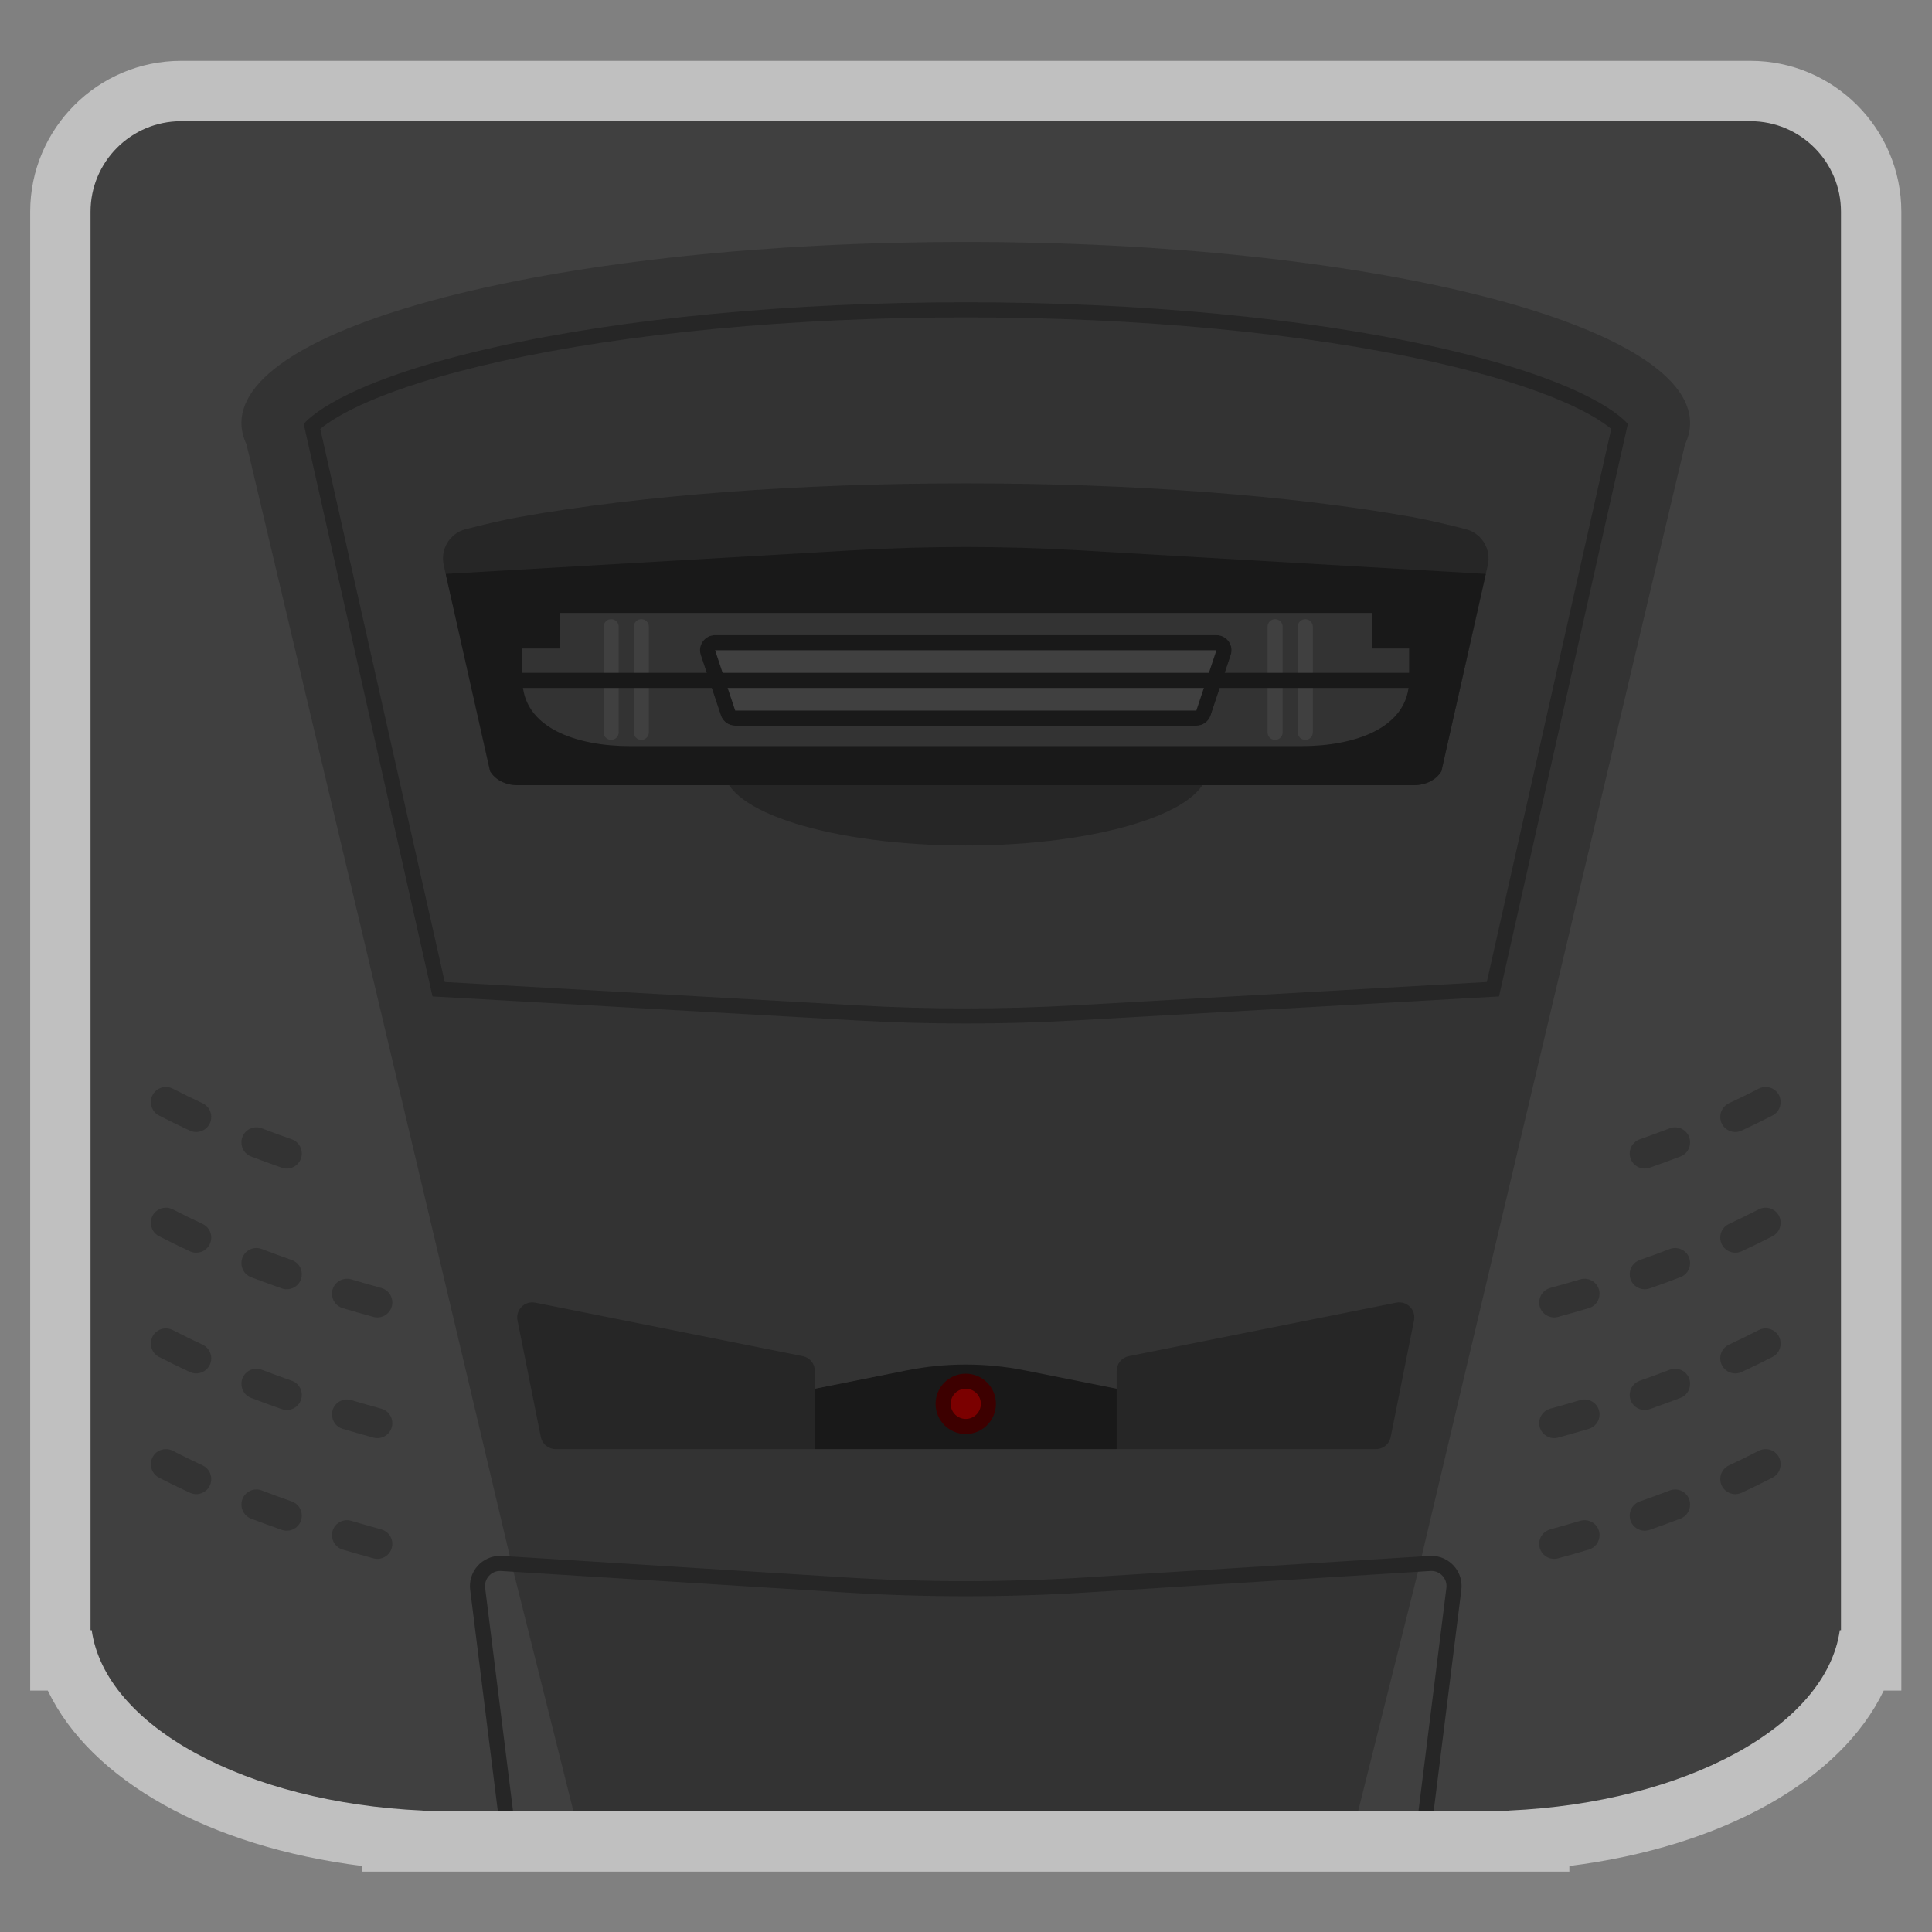 <?xml version="1.0" encoding="UTF-8" standalone="no"?>
<svg
   xmlns:dc="http://purl.org/dc/elements/1.1/"
   xmlns:cc="http://creativecommons.org/ns#"
   xmlns:rdf="http://www.w3.org/1999/02/22-rdf-syntax-ns#"
   xmlns:svg="http://www.w3.org/2000/svg"
   xmlns="http://www.w3.org/2000/svg"
   viewBox="0 0 341.333 341.333"
   height="256"
   width="256"
   xml:space="preserve"
   id="svg2"
   version="1.1"><rect x="0" y="0" width="341.333" height="341.333" fill="#808080" stroke="none"/><defs
     id="defs6"><clipPath
       id="clipPath18"
       clipPathUnits="userSpaceOnUse"><path
         id="path16"
         d="M 0,256 H 256 V 0 H 0 Z" /></clipPath><clipPath
       id="clipPath26"
       clipPathUnits="userSpaceOnUse"><path
         id="path24"
         d="M 4,248 H 252 V 8 H 4 Z" /></clipPath></defs><g
     transform="matrix(1.333,0,0,-1.333,0,341.333)"
     id="g10"><g
       id="g12"><g
         clip-path="url(#clipPath18)"
         id="g14"><g
           id="g20"><g
             id="g22" /><g
             id="g34"><g
               style="opacity:0.5"
               id="g32"
               clip-path="url(#clipPath26)"><g
                 id="g30"
                 transform="translate(232,248)"><path
                   id="path28"
                   style="fill:#ffffff;fill-opacity:1;fill-rule:nonzero;stroke:none"
                   d="m 0,0 h -208 c -11.028,0 -20,-8.972 -20,-20 v -188 -8 h 2.332 c 5.692,-11.888 21.375,-20.711 41.668,-23.251 V -240 h 8 144 8 v 0.749 c 20.293,2.54 35.976,11.363 41.668,23.251 H 20 v 8 188 C 20,-8.972 11.028,0 0,0" /></g></g></g></g><g
           transform="translate(232,240)"
           id="g36"><path
             id="path38"
             style="fill:#404040;fill-opacity:1;fill-rule:nonzero;stroke:none"
             d="m 0,0 h -208 c -6.627,0 -12,-5.373 -12,-12 v -188 h 0.155 c 1.787,-12.707 20.427,-22.855 43.845,-23.903 V -224 h 144 v 0.097 c 23.418,1.048 42.058,11.196 43.845,23.903 H 12 V -12 C 12,-5.373 6.627,0 0,0" /></g><g
           transform="translate(128,224)"
           id="g40"><path
             id="path42"
             style="fill:#333333;fill-opacity:1;fill-rule:nonzero;stroke:none"
             d="m 0,0 c -53.02,0 -96,-10.745 -96,-24 0,-0.962 0.233,-1.91 0.673,-2.842 L -60,-176 l 8,-32 H 52 l 8,32 35.327,149.158 C 95.767,-25.91 96,-24.962 96,-24 96,-10.745 53.02,0 0,0" /></g><g
           transform="translate(160,154)"
           id="g44"><path
             id="path46"
             style="fill:#262626;fill-opacity:1;fill-rule:nonzero;stroke:none"
             d="m 0,0 c 0,-5.523 -14.327,-10 -32,-10 -17.673,0 -32,4.477 -32,10 0,5.523 14.327,10 32,10 C -14.327,10 0,5.523 0,0" /></g><g
           transform="translate(197.057,125.911)"
           id="g48"><path
             id="path50"
             style="fill:#262626;fill-opacity:1;fill-rule:nonzero;stroke:none"
             d="m 0,0 -54.704,-3.096 c -4.758,-0.269 -9.587,-0.405 -14.353,-0.405 -4.765,0 -9.594,0.136 -14.352,0.405 L -138.113,0 -154.607,73.304 c 1.936,1.617 7.848,5.365 23.774,8.924 16.912,3.779 38.851,5.861 61.776,5.861 22.926,0 44.866,-2.082 61.777,-5.861 15.925,-3.559 21.838,-7.307 23.773,-8.923 z m -6.845,84.18 c -17.05,3.81 -39.143,5.909 -62.212,5.909 -23.068,0 -45.162,-2.099 -62.212,-5.909 -18.946,-4.234 -24.291,-8.808 -25.547,-10.222 l 0.024,-0.051 17.059,-75.818 56.211,-3.182 c 4.818,-0.272 9.642,-0.408 14.465,-0.408 4.824,0 9.648,0.136 14.465,0.408 l 56.212,3.182 17.059,75.816 0.024,0.053 c -1.256,1.414 -6.601,5.988 -25.548,10.222" /></g><g
           transform="translate(187.158,187.542)"
           id="g52"><path
             id="path54"
             style="fill:#262626;fill-opacity:1;fill-rule:nonzero;stroke:none"
             d="m 0,0 c -16.077,2.875 -37.087,4.458 -59.158,4.458 -22.072,0 -43.081,-1.583 -59.159,-4.458 -1.987,-0.355 -4.849,-1.021 -7.138,-1.62 -2.087,-0.546 -3.368,-2.644 -2.894,-4.749 l 6.147,-27.321 c 0.645,-1.108 2.038,-1.852 3.617,-1.852 H 0.269 c 1.579,0 2.97,0.744 3.616,1.852 l 6.147,27.321 C 10.506,-4.264 9.226,-2.166 7.138,-1.62 4.85,-1.021 1.987,-0.355 0,0" /></g><g
           transform="translate(172.536,156)"
           id="g56"><path
             id="path58"
             style="fill:#191919;fill-opacity:1;fill-rule:nonzero;stroke:none"
             d="m 0,0 h -89.072 c -7.476,0 -15.464,2.627 -15.464,10 v 5.294 h 4.948 V 20 H 10.516 v -4.706 h 4.948 V 10 C 15.464,2.627 7.476,0 0,0" /></g><g
           transform="translate(59.073,180)"
           id="g60"><path
             id="path62"
             style="fill:#191919;fill-opacity:1;fill-rule:nonzero;stroke:none"
             d="M 0,0 5.883,-26.147 C 6.529,-27.256 7.921,-28 9.5,-28 h 118.854 c 1.579,0 2.971,0.744 3.616,1.853 L 137.854,0 83.758,3.139 c -9.879,0.573 -19.783,0.573 -29.663,0 z" /></g><g
           transform="translate(69.237,170.118)"
           id="g64"><path
             id="path66"
             style="fill:#333333;fill-opacity:1;fill-rule:nonzero;stroke:none"
             d="m 0,0 v -4.118 c 0,-6.506 7.349,-8.823 14.227,-8.823 h 89.072 c 6.878,0 14.226,2.317 14.226,8.823 V 0 h -4.948 V 4.706 H 4.948 L 4.948,0 Z" /></g><g
           transform="translate(182.36,64)"
           id="g68"><path
             id="path70"
             style="fill:#262626;fill-opacity:1;fill-rule:nonzero;stroke:none"
             d="m 0,0 h -34.36 v 10.36 c 0,0.953 0.672,1.775 1.607,1.961 l 35.451,7.091 c 1.4,0.279 2.633,-0.954 2.354,-2.353 L 1.961,1.607 C 1.774,0.673 0.953,0 0,0" /></g><g
           transform="translate(73.64,64)"
           id="g72"><path
             id="path74"
             style="fill:#262626;fill-opacity:1;fill-rule:nonzero;stroke:none"
             d="m 0,0 h 34.36 v 10.36 c 0,0.953 -0.672,1.775 -1.608,1.961 l -35.45,7.091 c -1.399,0.279 -2.633,-0.954 -2.353,-2.353 L -1.961,1.607 C -1.774,0.673 -0.954,0 0,0" /></g><g
           transform="translate(65.984,16)"
           id="g76"><path
             id="path78"
             style="fill:#262626;fill-opacity:1;fill-rule:nonzero;stroke:none"
             d="m 0,0 h 2.016 l -3.701,29.605 c -0.15,1.202 0.79,2.249 1.981,2.249 0.043,0 0.085,-10e-4 0.128,-0.004 L 46.047,28.998 C 51.365,28.666 56.69,28.5 62.016,28.5 c 5.325,0 10.651,0.166 15.968,0.498 l 45.623,2.852 c 0.043,0.003 0.085,0.004 0.127,0.004 1.192,0 2.132,-1.047 1.983,-2.249 L 122.016,0 h 2.015 l 3.67,29.357 c 0.142,1.138 -0.212,2.284 -0.971,3.143 -0.758,0.86 -1.85,1.354 -2.996,1.354 -0.083,0 -0.168,-0.003 -0.252,-0.008 L 77.859,30.994 C 72.608,30.666 67.277,30.5 62.016,30.5 c -5.262,0 -10.593,0.166 -15.845,0.494 L 0.549,33.846 c -0.084,0.005 -0.169,0.008 -0.253,0.008 -1.144,0 -2.236,-0.494 -2.995,-1.354 -0.759,-0.859 -1.113,-2.005 -0.97,-3.143 z" /></g><g
           transform="translate(158.559,159.885)"
           id="g80"><path
             id="path82"
             style="fill:#404040;fill-opacity:1;fill-rule:nonzero;stroke:none"
             d="m 0,0 h -61.117 c -0.861,0 -1.625,0.551 -1.898,1.368 l -2.666,8 C -66.113,10.663 -65.149,12 -63.784,12 H 2.667 c 1.364,0 2.329,-1.337 1.896,-2.632 l -2.666,-8 C 1.625,0.551 0.86,0 0,0" /></g><g
           transform="translate(161.226,171.885)"
           id="g84"><path
             id="path86"
             style="fill:#191919;fill-opacity:1;fill-rule:nonzero;stroke:none"
             d="m 0,0 h -66.451 c -1.365,0 -2.329,-1.337 -1.897,-2.632 l 2.666,-8 c 0.273,-0.817 1.037,-1.368 1.898,-1.368 h 61.117 c 0.86,0 1.625,0.551 1.897,1.368 l 2.666,8 C 2.329,-1.337 1.364,0 0,0 m 0,-2 -2.667,-8 h -61.117 l -2.667,8 H 0" /></g><g
           transform="translate(148,64)"
           id="g88"><path
             id="path90"
             style="fill:#191919;fill-opacity:1;fill-rule:nonzero;stroke:none"
             d="m 0,0 h -40 v 8 l 12.155,2.431 c 5.179,1.036 10.511,1.036 15.69,0 L 0,8 Z" /></g><g
           transform="translate(26.841,61.849)"
           id="g92"><path
             id="path94"
             style="fill:#333333;fill-opacity:1;fill-rule:nonzero;stroke:none"
             d="M 0,0 C -1.357,0.631 -2.669,1.272 -3.933,1.925 -5.26,2.609 -6.841,1.661 -6.841,0.167 V 0.141 c 0,-0.743 0.405,-1.425 1.064,-1.766 1.322,-0.683 2.692,-1.351 4.104,-2.005 1.318,-0.611 2.832,0.349 2.832,1.802 v 0.025 C 1.159,-1.027 0.703,-0.327 0,0" /></g><g
           transform="translate(26.841,77.849)"
           id="g96"><path
             id="path98"
             style="fill:#333333;fill-opacity:1;fill-rule:nonzero;stroke:none"
             d="M 0,0 C -1.357,0.631 -2.669,1.272 -3.933,1.925 -5.26,2.609 -6.841,1.661 -6.841,0.167 V 0.141 c 0,-0.743 0.405,-1.425 1.064,-1.766 1.322,-0.683 2.692,-1.351 4.104,-2.005 1.318,-0.611 2.832,0.349 2.832,1.802 v 0.025 C 1.159,-1.027 0.703,-0.327 0,0" /></g><g
           transform="translate(26.841,93.849)"
           id="g100"><path
             id="path102"
             style="fill:#333333;fill-opacity:1;fill-rule:nonzero;stroke:none"
             d="M 0,0 C -1.357,0.631 -2.669,1.272 -3.933,1.925 -5.26,2.609 -6.841,1.661 -6.841,0.167 V 0.141 c 0,-0.743 0.405,-1.425 1.064,-1.766 1.322,-0.683 2.692,-1.351 4.104,-2.005 1.318,-0.611 2.832,0.349 2.832,1.802 v 0.025 C 1.159,-1.027 0.703,-0.327 0,0" /></g><g
           transform="translate(26.841,109.849)"
           id="g104"><path
             id="path106"
             style="fill:#333333;fill-opacity:1;fill-rule:nonzero;stroke:none"
             d="M 0,0 C -1.357,0.631 -2.669,1.272 -3.933,1.925 -5.26,2.609 -6.841,1.661 -6.841,0.167 V 0.141 c 0,-0.743 0.405,-1.425 1.064,-1.766 1.322,-0.683 2.692,-1.351 4.104,-2.005 1.318,-0.611 2.832,0.349 2.832,1.802 v 0.025 C 1.159,-1.027 0.703,-0.327 0,0" /></g><g
           transform="translate(40,103.196)"
           id="g108"><path
             id="path110"
             style="fill:#333333;fill-opacity:1;fill-rule:nonzero;stroke:none"
             d="M 0,0 C 0,0.843 -0.539,1.591 -1.334,1.87 -2.603,2.315 -3.854,2.771 -5.08,3.24 L -5.293,3.322 C -6.598,3.825 -8,2.872 -8,1.474 V 1.45 c 0,-0.82 0.499,-1.56 1.265,-1.854 1.331,-0.51 2.694,-1.007 4.084,-1.493 C -1.357,-2.351 0,-1.395 0,-0.024 Z" /></g><g
           transform="translate(40,55.196)"
           id="g112"><path
             id="path114"
             style="fill:#333333;fill-opacity:1;fill-rule:nonzero;stroke:none"
             d="M 0,0 C 0,0.843 -0.539,1.591 -1.334,1.87 -2.603,2.315 -3.854,2.771 -5.08,3.24 L -5.293,3.322 C -6.598,3.825 -8,2.872 -8,1.474 V 1.45 c 0,-0.82 0.499,-1.56 1.265,-1.854 1.331,-0.51 2.694,-1.007 4.084,-1.493 C -1.357,-2.351 0,-1.395 0,-0.024 Z" /></g><g
           transform="translate(40,71.196)"
           id="g116"><path
             id="path118"
             style="fill:#333333;fill-opacity:1;fill-rule:nonzero;stroke:none"
             d="M 0,0 C 0,0.843 -0.539,1.591 -1.334,1.87 -2.603,2.315 -3.854,2.771 -5.08,3.24 L -5.293,3.322 C -6.598,3.825 -8,2.872 -8,1.474 V 1.45 c 0,-0.82 0.499,-1.56 1.265,-1.854 1.331,-0.51 2.694,-1.007 4.084,-1.493 C -1.357,-2.351 0,-1.395 0,-0.024 Z" /></g><g
           transform="translate(40,87.196)"
           id="g120"><path
             id="path122"
             style="fill:#333333;fill-opacity:1;fill-rule:nonzero;stroke:none"
             d="M 0,0 C 0,0.843 -0.539,1.591 -1.334,1.87 -2.603,2.315 -3.854,2.771 -5.08,3.24 L -5.293,3.322 C -6.598,3.825 -8,2.872 -8,1.474 V 1.45 c 0,-0.82 0.499,-1.56 1.265,-1.854 1.331,-0.51 2.694,-1.007 4.084,-1.493 C -1.357,-2.351 0,-1.395 0,-0.024 Z" /></g><g
           transform="translate(50.534,53.361)"
           id="g124"><path
             id="path126"
             style="fill:#333333;fill-opacity:1;fill-rule:nonzero;stroke:none"
             d="m 0,0 c -1.339,0.367 -2.662,0.745 -3.967,1.134 -1.28,0.381 -2.567,-0.564 -2.567,-1.899 0,-0.878 0.569,-1.655 1.41,-1.906 1.341,-0.399 2.705,-0.788 4.088,-1.167 1.26,-0.345 2.502,0.613 2.502,1.919 v 0.007 C 1.466,-1.018 0.862,-0.237 0,0" /></g><g
           transform="translate(50.534,69.361)"
           id="g128"><path
             id="path130"
             style="fill:#333333;fill-opacity:1;fill-rule:nonzero;stroke:none"
             d="m 0,0 c -1.339,0.367 -2.662,0.745 -3.967,1.134 -1.28,0.381 -2.567,-0.564 -2.567,-1.899 0,-0.878 0.569,-1.655 1.41,-1.906 1.341,-0.399 2.705,-0.788 4.088,-1.167 1.26,-0.345 2.502,0.613 2.502,1.919 v 0.007 C 1.466,-1.018 0.862,-0.237 0,0" /></g><g
           transform="translate(50.534,85.361)"
           id="g132"><path
             id="path134"
             style="fill:#333333;fill-opacity:1;fill-rule:nonzero;stroke:none"
             d="m 0,0 c -1.339,0.367 -2.662,0.745 -3.967,1.134 -1.28,0.381 -2.567,-0.564 -2.567,-1.899 0,-0.878 0.569,-1.655 1.41,-1.906 1.341,-0.399 2.705,-0.788 4.088,-1.167 1.26,-0.345 2.502,0.613 2.502,1.919 v 0.007 C 1.466,-1.018 0.862,-0.237 0,0" /></g><g
           transform="translate(229.159,61.849)"
           id="g136"><path
             id="path138"
             style="fill:#333333;fill-opacity:1;fill-rule:nonzero;stroke:none"
             d="M 0,0 C 1.357,0.631 2.669,1.272 3.933,1.925 5.261,2.609 6.841,1.661 6.841,0.167 V 0.141 C 6.841,-0.602 6.436,-1.284 5.776,-1.625 4.454,-2.308 3.085,-2.976 1.673,-3.63 0.355,-4.241 -1.159,-3.281 -1.159,-1.828 v 0.025 c 0,0.776 0.457,1.476 1.159,1.803" /></g><g
           transform="translate(229.159,77.849)"
           id="g140"><path
             id="path142"
             style="fill:#333333;fill-opacity:1;fill-rule:nonzero;stroke:none"
             d="M 0,0 C 1.357,0.631 2.669,1.272 3.933,1.925 5.261,2.609 6.841,1.661 6.841,0.167 V 0.141 C 6.841,-0.602 6.436,-1.284 5.776,-1.625 4.454,-2.308 3.085,-2.976 1.673,-3.63 0.355,-4.241 -1.159,-3.281 -1.159,-1.828 v 0.025 c 0,0.776 0.457,1.476 1.159,1.803" /></g><g
           transform="translate(229.159,93.849)"
           id="g144"><path
             id="path146"
             style="fill:#333333;fill-opacity:1;fill-rule:nonzero;stroke:none"
             d="M 0,0 C 1.357,0.631 2.669,1.272 3.933,1.925 5.261,2.609 6.841,1.661 6.841,0.167 V 0.141 C 6.841,-0.602 6.436,-1.284 5.776,-1.625 4.454,-2.308 3.085,-2.976 1.673,-3.63 0.355,-4.241 -1.159,-3.281 -1.159,-1.828 v 0.025 c 0,0.776 0.457,1.476 1.159,1.803" /></g><g
           transform="translate(229.159,109.849)"
           id="g148"><path
             id="path150"
             style="fill:#333333;fill-opacity:1;fill-rule:nonzero;stroke:none"
             d="M 0,0 C 1.357,0.631 2.669,1.272 3.933,1.925 5.261,2.609 6.841,1.661 6.841,0.167 V 0.141 C 6.841,-0.602 6.436,-1.284 5.776,-1.625 4.454,-2.308 3.085,-2.976 1.673,-3.63 0.355,-4.241 -1.159,-3.281 -1.159,-1.828 v 0.025 c 0,0.776 0.457,1.476 1.159,1.803" /></g><g
           transform="translate(216,103.196)"
           id="g152"><path
             id="path154"
             style="fill:#333333;fill-opacity:1;fill-rule:nonzero;stroke:none"
             d="m 0,0 c 0,0.843 0.538,1.591 1.334,1.87 1.27,0.445 2.52,0.901 3.746,1.37 L 5.294,3.322 C 6.599,3.825 8,2.872 8,1.474 V 1.45 C 8,0.63 7.501,-0.11 6.734,-0.404 5.404,-0.914 4.041,-1.411 2.65,-1.897 1.357,-2.351 0,-1.395 0,-0.024 Z" /></g><g
           transform="translate(216,55.196)"
           id="g156"><path
             id="path158"
             style="fill:#333333;fill-opacity:1;fill-rule:nonzero;stroke:none"
             d="m 0,0 c 0,0.843 0.538,1.591 1.334,1.87 1.27,0.445 2.52,0.901 3.746,1.37 L 5.294,3.322 C 6.599,3.825 8,2.872 8,1.474 V 1.45 C 8,0.63 7.501,-0.11 6.734,-0.404 5.404,-0.914 4.041,-1.411 2.65,-1.897 1.357,-2.351 0,-1.395 0,-0.024 Z" /></g><g
           transform="translate(216,71.196)"
           id="g160"><path
             id="path162"
             style="fill:#333333;fill-opacity:1;fill-rule:nonzero;stroke:none"
             d="m 0,0 c 0,0.843 0.538,1.591 1.334,1.87 1.27,0.445 2.52,0.901 3.746,1.37 L 5.294,3.322 C 6.599,3.825 8,2.872 8,1.474 V 1.45 C 8,0.63 7.501,-0.11 6.734,-0.404 5.404,-0.914 4.041,-1.411 2.65,-1.897 1.357,-2.351 0,-1.395 0,-0.024 Z" /></g><g
           transform="translate(216,87.196)"
           id="g164"><path
             id="path166"
             style="fill:#333333;fill-opacity:1;fill-rule:nonzero;stroke:none"
             d="m 0,0 c 0,0.843 0.538,1.591 1.334,1.87 1.27,0.445 2.52,0.901 3.746,1.37 L 5.294,3.322 C 6.599,3.825 8,2.872 8,1.474 V 1.45 C 8,0.63 7.501,-0.11 6.734,-0.404 5.404,-0.914 4.041,-1.411 2.65,-1.897 1.357,-2.351 0,-1.395 0,-0.024 Z" /></g><g
           transform="translate(205.466,53.361)"
           id="g168"><path
             id="path170"
             style="fill:#333333;fill-opacity:1;fill-rule:nonzero;stroke:none"
             d="M 0,0 C 1.339,0.367 2.662,0.745 3.968,1.134 5.247,1.515 6.534,0.57 6.534,-0.765 6.534,-1.643 5.965,-2.42 5.124,-2.671 3.782,-3.07 2.419,-3.459 1.036,-3.838 c -1.26,-0.345 -2.502,0.613 -2.502,1.919 v 0.007 c 0,0.894 0.604,1.675 1.466,1.912" /></g><g
           transform="translate(205.466,69.361)"
           id="g172"><path
             id="path174"
             style="fill:#333333;fill-opacity:1;fill-rule:nonzero;stroke:none"
             d="M 0,0 C 1.339,0.367 2.662,0.745 3.968,1.134 5.247,1.515 6.534,0.57 6.534,-0.765 6.534,-1.643 5.965,-2.42 5.124,-2.671 3.782,-3.07 2.419,-3.459 1.036,-3.838 c -1.26,-0.345 -2.502,0.613 -2.502,1.919 v 0.007 c 0,0.894 0.604,1.675 1.466,1.912" /></g><g
           transform="translate(205.466,85.361)"
           id="g176"><path
             id="path178"
             style="fill:#333333;fill-opacity:1;fill-rule:nonzero;stroke:none"
             d="M 0,0 C 1.339,0.367 2.662,0.745 3.968,1.134 5.247,1.515 6.534,0.57 6.534,-0.765 6.534,-1.643 5.965,-2.42 5.124,-2.671 3.782,-3.07 2.419,-3.459 1.036,-3.838 c -1.26,-0.345 -2.502,0.613 -2.502,1.919 v 0.007 c 0,0.894 0.604,1.675 1.466,1.912" /></g><g
           transform="translate(81,158)"
           id="g180"><path
             id="path182"
             style="fill:#404040;fill-opacity:1;fill-rule:nonzero;stroke:none"
             d="m 0,0 v 0 c -0.552,0 -1,0.448 -1,1 v 14 c 0,0.552 0.448,1 1,1 0.552,0 1,-0.448 1,-1 V 1 C 1,0.448 0.552,0 0,0" /></g><g
           transform="translate(85,158)"
           id="g184"><path
             id="path186"
             style="fill:#404040;fill-opacity:1;fill-rule:nonzero;stroke:none"
             d="m 0,0 v 0 c -0.552,0 -1,0.448 -1,1 v 14 c 0,0.552 0.448,1 1,1 0.552,0 1,-0.448 1,-1 V 1 C 1,0.448 0.552,0 0,0" /></g><g
           transform="translate(169,158)"
           id="g188"><path
             id="path190"
             style="fill:#404040;fill-opacity:1;fill-rule:nonzero;stroke:none"
             d="m 0,0 v 0 c -0.553,0 -1,0.448 -1,1 v 14 c 0,0.552 0.447,1 1,1 0.553,0 1,-0.448 1,-1 V 1 C 1,0.448 0.553,0 0,0" /></g><g
           transform="translate(173,158)"
           id="g192"><path
             id="path194"
             style="fill:#404040;fill-opacity:1;fill-rule:nonzero;stroke:none"
             d="m 0,0 v 0 c -0.553,0 -1,0.448 -1,1 v 14 c 0,0.552 0.447,1 1,1 0.553,0 1,-0.448 1,-1 V 1 C 1,0.448 0.553,0 0,0" /></g><path
           id="path196"
           style="fill:#191919;fill-opacity:1;fill-rule:nonzero;stroke:none"
           d="M 188,164.885 H 68 v 2 h 120 z" /><g
           transform="translate(132,70)"
           id="g198"><path
             id="path200"
             style="fill:#3d0000;fill-opacity:1;fill-rule:nonzero;stroke:none"
             d="m 0,0 c 0,-2.209 -1.791,-4 -4,-4 -2.209,0 -4,1.791 -4,4 0,2.209 1.791,4 4,4 2.209,0 4,-1.791 4,-4" /></g><g
           transform="translate(130,70)"
           id="g202"><path
             id="path204"
             style="fill:#7b0000;fill-opacity:1;fill-rule:nonzero;stroke:none"
             d="m 0,0 c 0,-1.104 -0.896,-2 -2,-2 -1.104,0 -2,0.896 -2,2 0,1.104 0.896,2 2,2 1.104,0 2,-0.896 2,-2" /></g></g></g></g></svg>